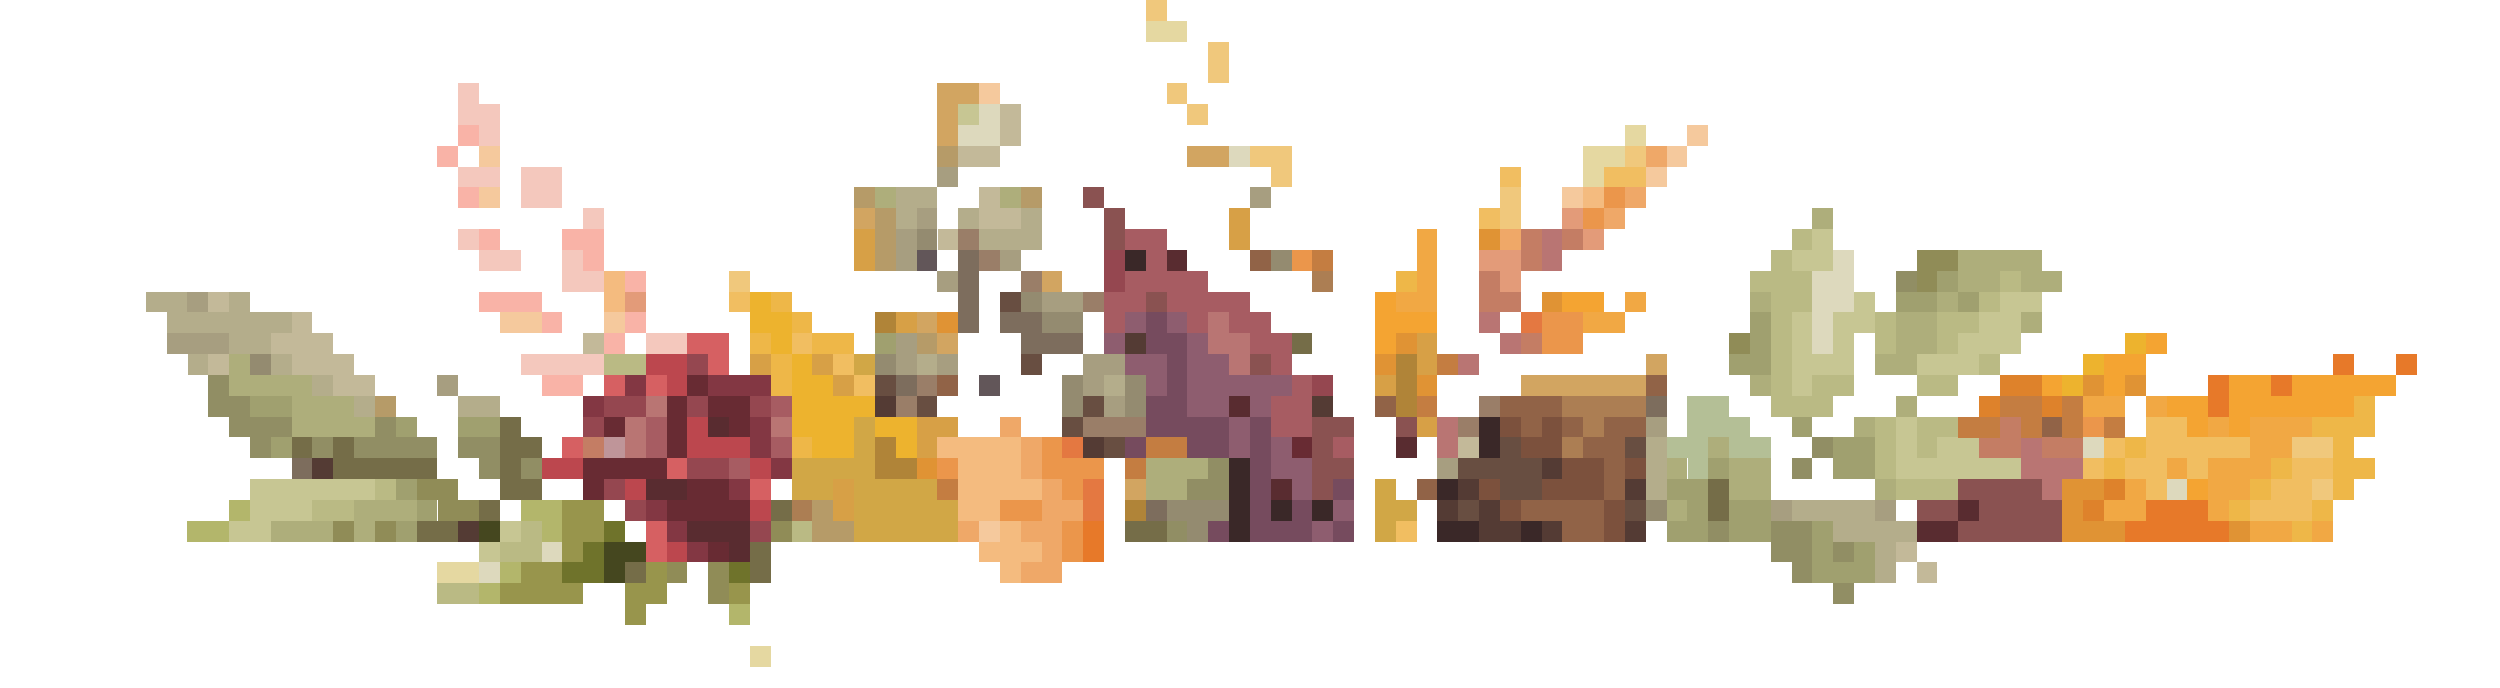 <svg xmlns="http://www.w3.org/2000/svg" viewBox="0 -0.5 120 33" shape-rendering="crispEdges"><path stroke="#f0c87c" d="M55 0h1m2 2h1m-1 1h1m-3 1h1m0 1h1m2 2h2m16 0h1M61 8h1m10 1h1m-1 1h1m-38 3h1m74 8h2m-1 2h1"/><path stroke="#e5d8a1" d="M55 1h2m21 5h1m-3 1h2m-2 1h1M21 27h2m13 4h1"/><path stroke="#f4c8bd" d="M22 4h1m-1 1h2m-1 1h1m-2 2h2m1 0h2m-2 1h2m1 1h1m-7 1h1m0 1h2m2 0h1m-1 1h2m2 3h2m-8 1h4"/><path stroke="#d2a561" d="M45 4h2m-2 1h1m-1 1h1m11 1h2m-18 3h1m8 3h1m-7 2h1m0 1h1m33 1h1m-7 1h6m-25 5h1"/><path stroke="#f5c99d" d="M47 4h1m33 2h1M23 7h1m56 0h1m-2 1h1M23 9h1m51 0h1m-52 6h2m3 0h1m17 10h1"/><path stroke="#c7c693" d="M46 5h1m40 6h1m-2 1h2m1 2h1m6 0h2m-12 1h1m1 0h2m5 0h2m-11 1h1m1 0h1m5 0h3m-11 1h3m3 0h3m-9 1h1m4 2h1m-1 1h1m1 0h2m-4 1h6m-85 1h6m-6 1h3m-4 1h2m11 0h1m-2 1h1"/><path stroke="#ddd9bd" d="M47 5h1m-2 1h2m11 1h1m28 5h1m-2 1h2m-2 1h2m-2 1h1m-1 1h1m12 5h1m3 2h1m-79 3h1m-4 1h1"/><path stroke="#c3b999" d="M48 5h1m-1 1h1m-3 1h2m-1 2h1m-1 1h2m-4 1h1m-36 3h1m3 1h1m-2 1h3m12 0h1m-19 1h1m3 0h3m-1 1h2m52 3h1m20 5h1m0 1h1"/><path stroke="#f9b3a7" d="M22 6h1m-2 1h1m0 2h1m0 2h1m3 0h2m-1 1h1m1 1h1m-8 1h3m0 1h1m3 0h1m-2 1h1m-4 2h2"/><path stroke="#b69b68" d="M45 7h1m-5 2h1m7 0h1m-8 1h1m-1 1h1m-1 1h1m1 4h1m-27 3h1m20 5h1m-1 1h2"/><path stroke="#efa868" d="M79 7h1m-2 2h1m-2 1h1m-6 1h1m-25 9h1m0 1h1m-1 1h1m0 1h1m-1 1h2m-6 1h1m2 0h2m-1 1h1m-2 1h2"/><path stroke="#a79e80" d="M45 8h1m14 1h1m-17 1h1m-2 1h1m-1 1h1m4 0h1m-4 1h1M9 14h1m40 0h2M8 16h3m32 0h1m-1 1h1m1 0h1m6 0h2m-33 1h1m30 0h1m0 1h1m25 1h1m-11 2h1m15 2h1m4 0h1"/><path stroke="#f1be61" d="M72 8h1m4 0h2m-8 2h1m-37 4h1m2 2h1m1 1h1m0 1h1m61 2h2m-4 1h1m1 0h5m-8 1h1m1 0h2m1 0h1m4 0h2m-9 1h1m5 0h2m-3 1h3m-44 1h1"/><path stroke="#aeae7b" d="M42 9h1m5 0h1m38 1h1m6 2h4m-4 1h2m1 0h2m-15 1h1m8 0h1m-3 1h2m4 0h1m-7 1h2m-82 1h1m78 0h2m-81 1h4m69 0h1m-71 1h3m74 0h1m-78 1h4m71 0h1m-8 1h1m-28 1h3m22 0h1m2 0h2m-30 1h2m26 0h2m5 0h1m-74 1h3m60 0h1m-68 1h3m1 0h1"/><path stroke="#b4ad8b" d="M43 9h2m-2 1h1m2 0h1m2 0h1m-3 1h3M7 14h2m2 0h1m-4 1h6m-3 1h2m-4 1h1m3 0h1m30 0h1m-30 1h1m37 0h1m-37 1h1m4 0h2m55 2h1m-1 1h1m-1 1h1m6 1h4m-2 1h4m-2 1h1m-1 1h1"/><path stroke="#8a5251" d="M52 9h1m0 1h1m-1 1h1m1 3h1m4 3h1m2 3h2m2 0h1m-5 1h1m-1 1h2m-2 1h1m30 0h4m-6 1h2m1 0h4m-5 1h5"/><path stroke="#f4bb7f" d="M76 9h1m-48 4h1m-1 1h1m15 7h4m-3 1h3m-3 1h4m-4 1h2m0 1h1m-2 1h3m-2 1h1"/><path stroke="#eb964b" d="M77 9h1m-2 1h1m-15 2h1m11 3h2m-2 1h2m24 4h1m-51 1h1m-6 1h1m4 0h3m-2 1h1m-4 1h2m1 1h1m-1 1h1"/><path stroke="#d7a046" d="M59 10h1m-19 1h1m17 0h1m-19 1h1m1 3h1m24 1h1m-33 1h1m2 0h1m28 0h1m-29 1h1m25 0h1m-23 2h2m22 0h1m-25 1h1m-5 2h1m-1 1h1"/><path stroke="#e39b79" d="M75 10h1m0 1h1m-6 1h2m-1 1h1m-43 1h1"/><path stroke="#948b70" d="M44 11h1m16 1h1m-13 2h1m0 1h2m-40 2h1m29 0h1m8 1h1m2 0h1m-4 1h1m2 0h1m1 5h3m20 0h1m-23 1h1"/><path stroke="#9a7e68" d="M46 11h1m0 1h1m1 1h1m2 1h1m-9 4h1m-2 1h1m27 0h1m-20 1h3m15 0h1"/><path stroke="#a75c62" d="M54 11h2m-1 1h1m-2 1h4m-5 1h2m1 0h4m-7 1h1m3 0h1m1 0h2m-1 1h2m-1 1h1m0 1h1m-26 1h1m23 0h2m-32 1h1m29 0h2m-32 1h1m5 0h1m26 0h1m-30 1h1"/><path stroke="#f1a844" d="M68 11h1m-1 1h1m-1 1h1m-2 1h2m9 0h1m-3 1h2m22 4h2m1 0h1m2 1h1m1 0h3m-3 1h2m-6 1h1m1 0h3m-7 1h1m3 0h2m-7 1h2m3 0h1m1 1h2m1 0h1"/><path stroke="#e09334" d="M71 11h1m2 3h1m-30 1h1m21 1h1m-2 1h1m1 1h1m31 0h1m1 0h1m-59 4h1m54 1h2m-2 1h1m-1 1h3m5 0h1"/><path stroke="#c47d64" d="M73 11h1m1 0h1m-3 1h1m-3 1h1m-1 1h2m0 2h1m22 4h1m-69 1h1m66 0h2m1 0h2"/><path stroke="#b97573" d="M74 11h1m-1 1h1m-17 3h1m12 0h1m-14 1h2m12 0h1m-14 1h1m10 0h1m-40 2h1m-2 1h1m6 0h1m31 0h1m-40 1h1m38 0h1m27 0h1m-1 1h3m-2 1h1"/><path stroke="#baba84" d="M86 11h1m-2 1h1m-2 1h3m9 0h1m-12 1h2m8 0h1m-11 1h1m4 0h1m2 0h2m-10 1h1m4 0h1m2 0h1m-65 1h2m54 0h1m9 0h1m-11 1h1m1 0h2m3 0h2m-9 1h3m2 1h1m1 0h2m-4 1h1m1 0h1m-3 1h1m-73 1h1m72 0h3m-79 1h2m8 1h1m12 0h1m-15 1h2m-5 2h2"/><path stroke="#625659" d="M44 12h1m2 6h1"/><path stroke="#7d6d5d" d="M46 12h1m-1 1h1m-1 1h1m-1 1h1m1 0h2m-1 1h3m-9 2h1m35 1h1m-66 3h1m40 2h1"/><path stroke="#954750" d="M53 12h1m-1 1h1m-21 4h1m29 1h1m-35 1h2m2 0h1m2 0h1m-9 1h1m4 2h2m-6 1h1m0 1h1m5 1h1"/><path stroke="#3a2828" d="M54 12h1m16 8h1m-1 1h1m-13 1h1m-1 1h1m9 0h1m-11 1h1m1 0h1m1 0h1m-5 1h1m9 0h2m2 0h1"/><path stroke="#592c30" d="M56 12h1m2 7h1m-26 1h1m32 1h1m-37 2h2m28 0h1m32 1h1m-62 1h3m56 0h2m-59 1h1"/><path stroke="#916347" d="M60 12h1m-16 6h1m33 0h1m-14 1h1m5 0h3m-2 1h1m1 0h1m1 0h2m19 0h1m-23 1h2m-1 1h1m-10 1h1m8 0h1m-5 1h4m-2 1h2"/><path stroke="#c47d41" d="M63 12h1m5 5h1m-2 2h1m27 0h2m1 0h1m-6 1h2m1 0h1m1 0h1m1 0h1m-47 1h2m-3 1h1m-10 1h1"/><path stroke="#908c57" d="M92 12h2m-2 1h1m-10 3h1m-64 7h2m-1 1h2m-7 1h1m1 0h1m18 0h1m-6 2h1m1 0h1m-1 1h1"/><path stroke="#ac7e53" d="M63 13h1m11 6h4m-3 1h1m-2 1h1m-38 3h1"/><path stroke="#eeb748" d="M67 13h1m-31 1h1m0 1h1m-3 1h1m2 0h2m-4 1h1m-1 1h1m75 1h1m-3 1h3m-76 1h1m63 0h1m9 0h1m-12 1h1m7 0h1m2 0h2m-6 1h1m3 0h1m-6 1h1m3 0h1m-2 1h1"/><path stroke="#918e64" d="M91 13h1m-82 5h1m-1 1h2m-1 1h3m4 0h1m-7 1h1m2 0h1m1 0h4m1 0h2m63 0h1m-65 1h1m1 0h1m32 0h1m27 0h1m-30 1h2m-3 2h1m25 0h1m2 0h2m-2 1h2m1 0h1m-3 1h1m1 1h1"/><path stroke="#a0a06f" d="M93 13h1m-3 1h2m1 0h1m-11 1h1m-43 1h1m41 0h1m-2 1h2m-73 2h2m5 1h1m2 0h2m62 0h1m-74 1h1m74 0h2m-8 1h1m5 0h2m-71 1h1m60 0h2m-62 1h1m60 0h1m1 0h2m-66 1h1m60 0h2m1 0h2m2 0h1m-1 1h1m1 0h1m-3 1h3"/><path stroke="#edb32e" d="M36 14h1m-1 1h2m-1 1h1m64 0h1m-65 1h1m61 0h1m-63 1h2m59 0h1m-62 1h4m-4 1h3m1 0h2m-5 1h2m2 0h1"/><path stroke="#684e41" d="M48 14h1m0 3h1m-8 1h1m1 1h1m7 0h1m-2 1h1m1 1h1m18 0h1m5 0h1m-9 1h4m-2 1h2m-4 1h1m7 0h1"/><path stroke="#f4a432" d="M66 14h1m8 0h2m-11 1h3m-3 1h1m36 0h1m-3 1h2m-5 1h1m2 0h1m5 0h2m1 0h5m-11 1h2m1 0h6m-8 1h1m1 0h1m-3 3h1"/><path stroke="#b08438" d="M42 15h1m24 2h1m-1 1h1m-1 1h1m-26 2h1m-1 1h2m10 2h1"/><path stroke="#8e5d6f" d="M54 15h1m1 0h1m-4 1h1m3 0h1m-4 1h2m1 0h2m-4 1h1m1 0h5m-5 1h2m1 0h1m-2 1h1m-1 1h1m1 0h1m-1 1h2m-1 1h1m1 1h1m-2 1h1"/><path stroke="#764b5e" d="M55 15h1m-1 1h2m-1 1h1m-1 1h1m-2 1h2m-2 1h4m1 0h1m-7 1h1m2 0h2m1 0h1m-1 1h1m-1 1h1m3 0h1m-5 1h1m1 0h1m-5 1h1m1 0h3m1 0h1"/><path stroke="#e47841" d="M73 15h1m-23 6h1m0 2h1m-1 1h1"/><path stroke="#d66062" d="M33 16h2m-1 1h1m-6 1h1m1 0h1m-5 3h1m4 1h1m3 1h1m-6 2h1m-1 1h1"/><path stroke="#543b34" d="M54 16h1m-13 3h1m20 0h1m-12 2h1m-38 1h1m58 0h1m-5 1h1m7 0h1m-10 1h1m1 0h1m-50 1h1m48 0h2m1 0h1m3 0h1"/><path stroke="#756d48" d="M62 16h1m-39 4h1m-11 1h1m1 0h1m7 0h2m-10 1h5m3 0h1m-1 1h2m56 0h1m-60 1h1m13 0h1m44 0h1m-63 1h2m32 0h2m-20 1h1m-7 1h1m5 0h1"/><path stroke="#bc474e" d="M31 17h2m-1 1h1m0 2h1m-1 1h3m-10 1h2m8 0h1m-7 1h1m5 1h1m-5 2h1"/><path stroke="#d1a746" d="M41 17h1m-1 3h1m-1 1h1m-4 1h4m-4 1h2m1 0h4m21 0h1m-26 1h5m20 0h2m-27 1h5m20 0h1"/><path stroke="#e77929" d="M112 17h1m2 0h1m-10 1h1m2 0h1m-4 1h1m-4 5h3m-54 1h1m49 0h5m-55 1h1"/><path stroke="#833743" d="M30 18h1m3 0h3m-9 1h1m7 1h1m-1 1h1m0 1h1m-3 1h1m-5 1h1m0 1h1m0 1h1"/><path stroke="#682b33" d="M33 18h1m-2 1h1m1 0h2m-7 1h1m2 0h1m2 0h1m-4 1h1m29 0h1m-35 1h4m-4 1h1m4 0h2m-3 1h4m-2 2h1"/><path stroke="#de822b" d="M96 18h2m-3 1h1m2 0h1m2 4h1m-2 1h1"/><path stroke="#b4bf96" d="M81 19h2m-2 1h3m-4 1h2m1 0h2m-4 1h1"/><path stroke="#7c513d" d="M72 20h1m1 0h1m-2 1h2m0 1h2m1 0h1m-8 1h1m2 0h3m-5 1h1m4 0h1m-1 1h1"/><path stroke="#bf9599" d="M29 21h1"/><path stroke="#b3b66b" d="M11 24h1m13 0h2M9 25h2m15 0h1m-3 2h1m-2 1h1m11 1h1"/><path stroke="#98954c" d="M27 24h2m-2 1h2m-2 1h1m-3 1h2m4 0h1m-8 1h4m2 0h2m3 0h1m-6 1h1"/><path stroke="#45471f" d="M23 25h1m5 1h2m-2 1h1"/><path stroke="#6f732b" d="M29 25h1m-2 1h1m-2 1h2m6 0h1"/></svg>